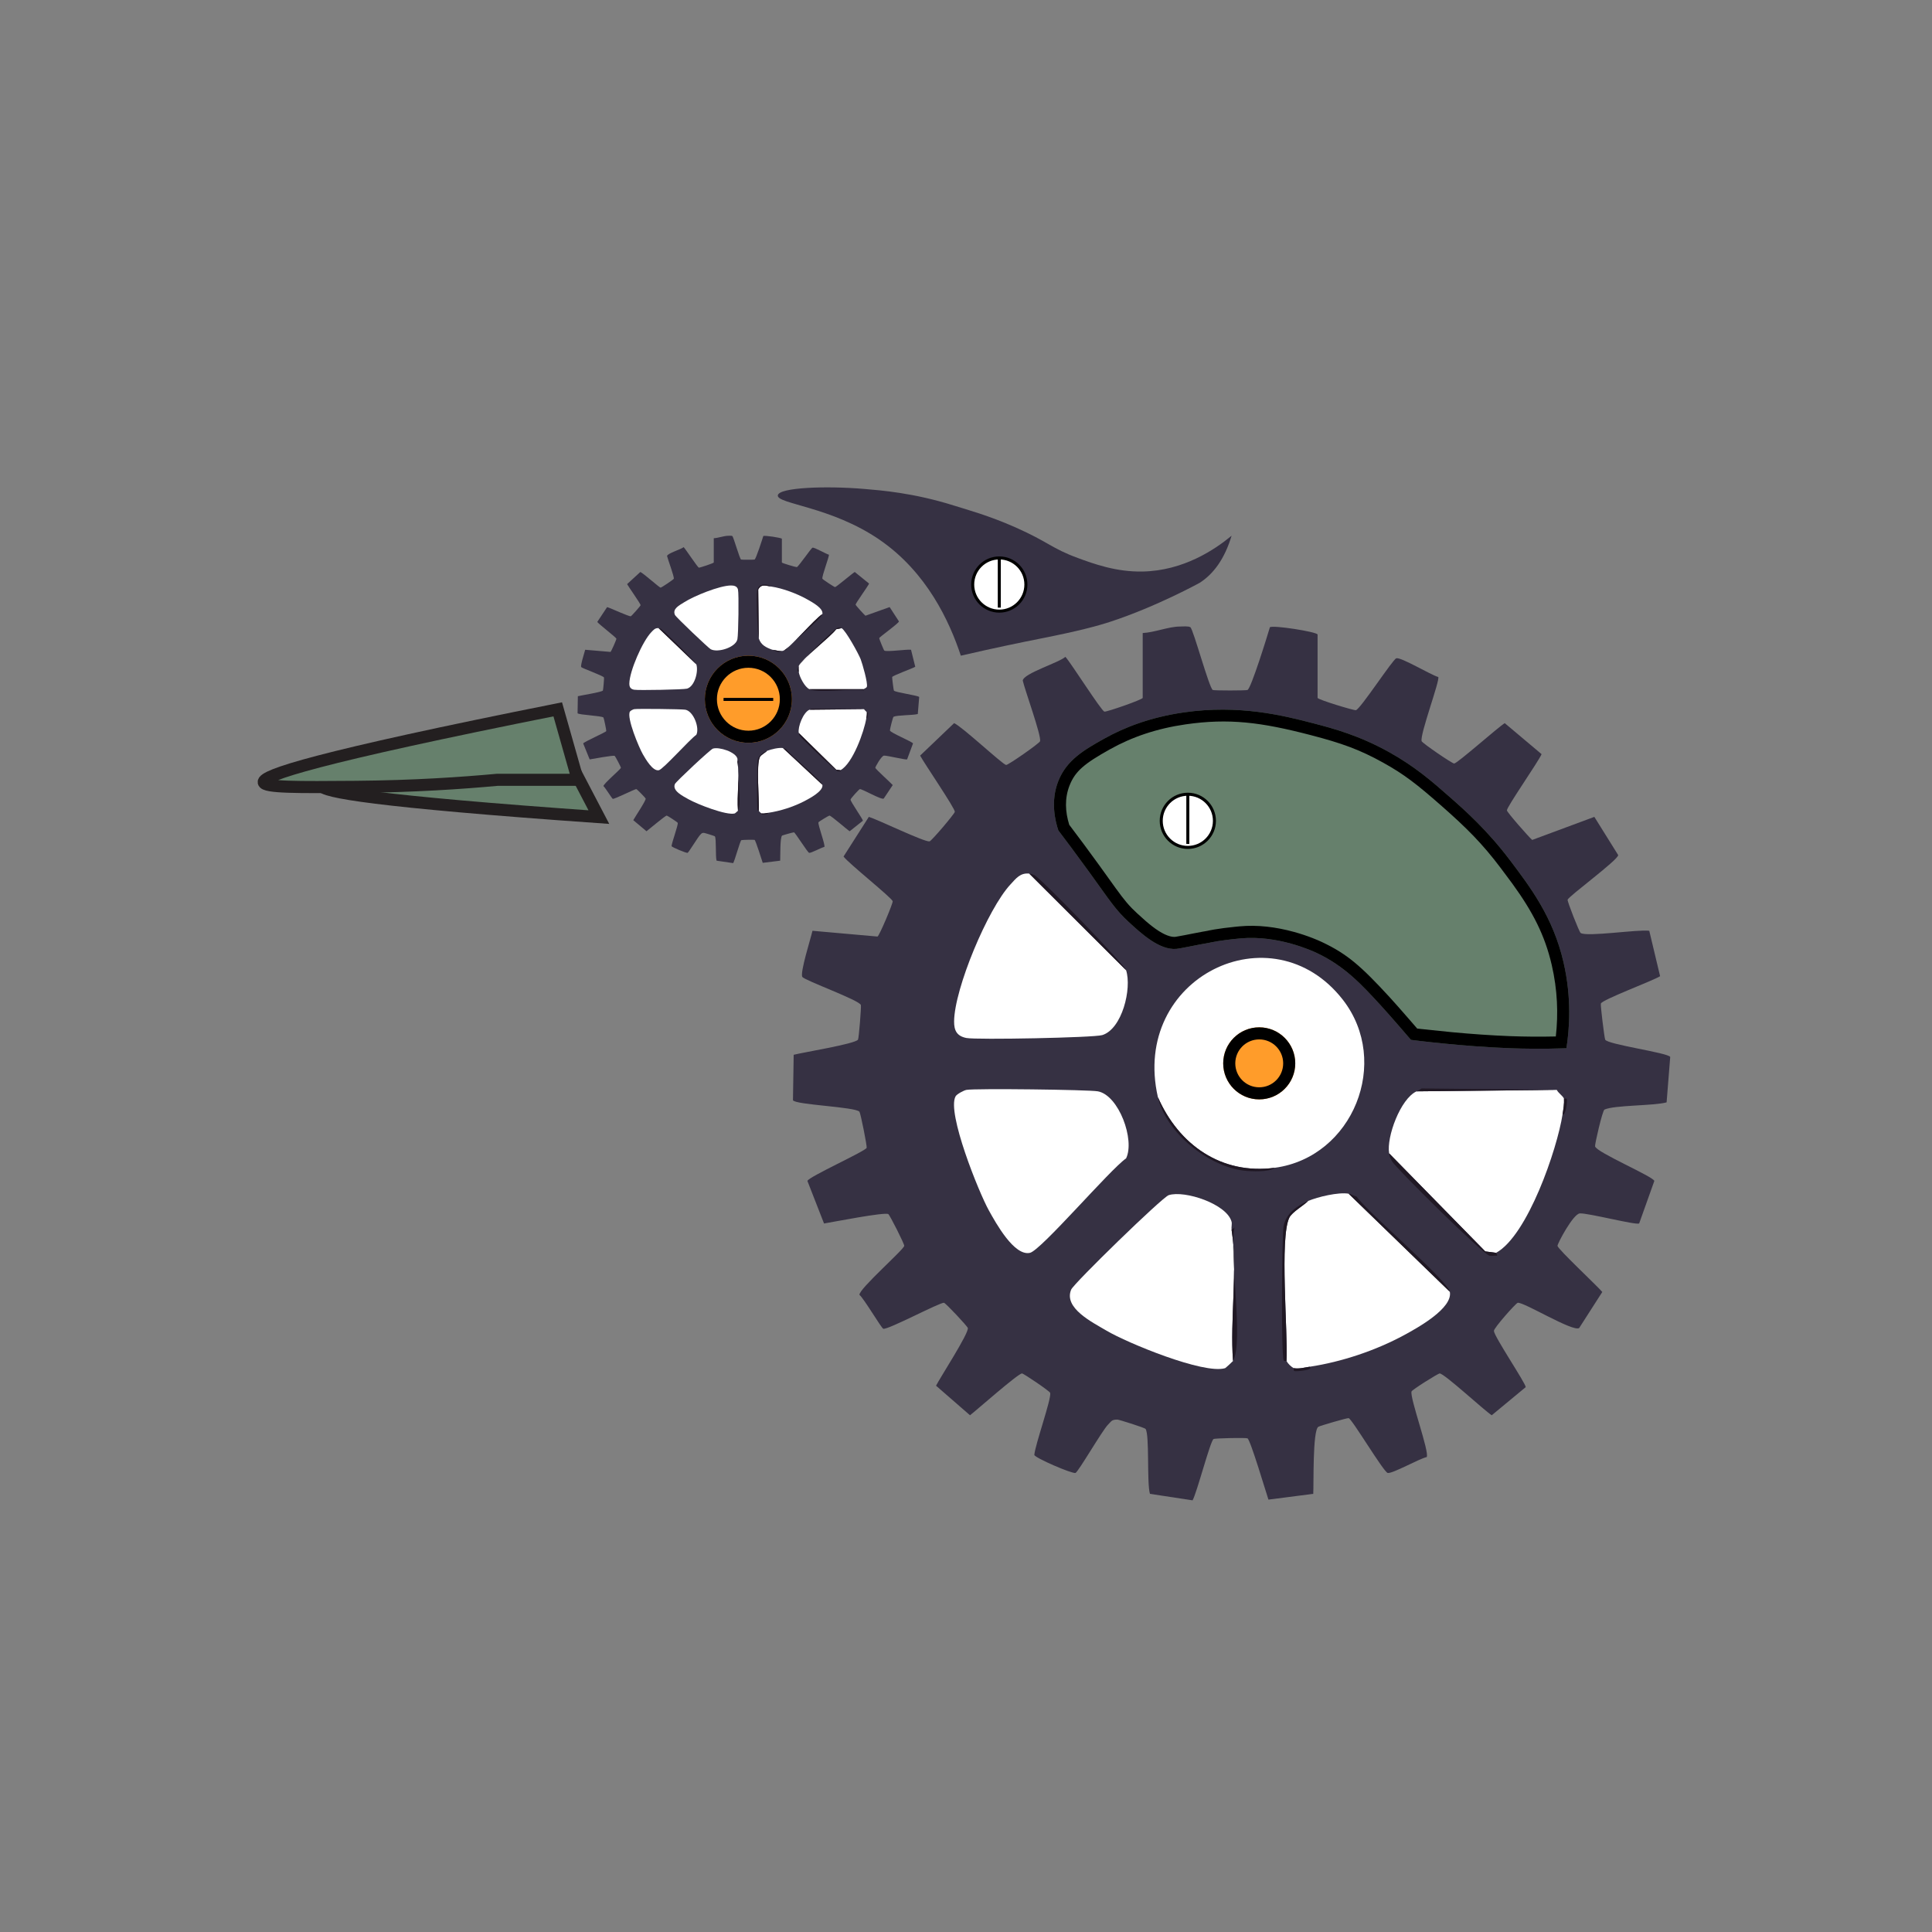 <?xml version="1.0" encoding="UTF-8"?>
<!-- Generated by Pixelmator Pro 3.7 -->
<svg width="666" height="666" viewBox="0 0 666 666" xmlns="http://www.w3.org/2000/svg">
    <rect x="0" y="0" width="666" height="666" fill="#808080" stroke="none"/>
    <g id="Layer-2">
        <path id="Path" fill="#66806c" stroke="#231f20" stroke-width="4.167" stroke-linecap="round" d="M 198.868 267.182 C 188.726 266.344 175.494 265.662 160.014 265.974 C 142.22 266.333 111.025 268.118 110.953 270.841 C 110.898 272.916 128.888 276.225 206.444 281.677 C 203.918 276.845 201.393 272.014 198.868 267.182 Z"/>
        <path id="path1" fill="#66806c" stroke="#231f20" stroke-width="4.167" stroke-linecap="round" d="M 90.913 269.659 C 91.188 271.491 102.556 271.401 122.702 271.242 C 142.715 271.083 159.414 269.925 171.433 268.815 L 199.155 268.815 C 196.858 260.717 194.561 252.62 192.264 244.522 C 108.423 261.234 90.56 267.307 90.913 269.659 Z"/>
    </g>
    <g id="Layer-1">
        <path id="path2" fill="#363143" stroke="none" d="M 406.619 215.982 C 407.595 215.969 409.679 215.761 410.355 216.23 C 411.359 216.925 416.869 237.348 418.078 237.852 C 418.629 238.082 429.478 238.071 430.035 237.852 C 431.278 237.363 436.979 218.892 437.757 216.23 C 438.741 215.411 453.779 217.769 454.197 218.715 L 454.197 240.586 C 454.467 241.226 466.718 244.953 467.4 244.811 C 468.947 244.488 480.146 227.222 481.349 226.917 C 483.018 226.494 493.366 232.734 495.797 233.379 C 496.452 234.472 489.401 253.252 490.068 255.497 C 490.261 256.148 500.597 263.228 501.277 263.202 C 502.393 263.158 516.363 250.716 518.715 249.284 L 531.419 259.971 C 530.306 262.571 519.369 278.222 519.462 279.356 C 519.517 280.027 526.998 288.546 528.18 289.546 L 549.603 281.593 L 557.823 294.765 C 557.847 296.441 540.604 309.032 540.386 310.173 C 540.271 310.776 544.373 321.244 544.87 321.606 C 546.881 323.065 564.846 320.303 568.535 320.86 L 572.271 336.517 C 569.917 338.048 552.217 344.617 551.845 345.961 C 551.678 346.564 553.069 357.823 553.34 358.387 C 554.147 360.073 575.067 362.904 575.759 364.352 L 574.513 380.009 C 569.975 381.239 556.531 380.92 553.091 382.495 C 552.405 382.808 549.708 394.523 549.852 395.169 C 550.318 397.251 570.02 405.611 570.279 407.099 L 565.047 421.762 C 563.807 422.361 547.53 418.143 544.621 418.282 C 542.311 418.393 536.844 428.762 536.899 429.466 C 536.986 430.57 550.643 443.324 552.343 445.372 L 544.372 457.798 C 542.265 459.249 525.273 448.783 523.198 449.1 C 522.569 449.196 514.938 457.798 514.978 458.792 C 515.057 460.734 526.078 477.039 525.939 478.177 L 514.231 487.87 C 511.635 486.209 497.92 473.489 496.295 473.455 C 495.719 473.443 486.726 479.112 486.581 479.669 C 485.972 481.996 492.849 500.584 491.812 502.285 C 489.479 502.72 479.876 508.14 478.36 507.752 C 476.921 507.384 466.045 489.104 464.909 488.864 C 464.376 488.752 454.897 491.542 454.446 491.846 C 452.446 493.195 452.906 511.722 452.703 514.959 L 437.258 516.948 C 436.404 514.422 431.038 496.316 430.035 495.823 C 429.509 495.565 418.835 495.757 418.327 496.071 C 417.194 496.771 412.557 514.719 411.103 517.196 L 396.406 514.959 C 395.289 511.224 396.314 494.755 394.911 492.592 C 394.633 492.163 385.708 489.359 385.196 489.361 C 383.182 489.368 383.205 489.859 381.958 491.101 C 380.019 493.031 371.695 507.414 370.748 507.752 C 369.669 508.137 356.768 502.582 356.55 501.539 C 356.848 497.963 362.445 482.346 362.03 480.166 C 361.92 479.587 352.904 473.494 352.315 473.455 C 351.052 473.372 336.601 486.162 334.38 487.87 L 322.672 477.68 C 324.084 474.872 333.995 459.644 333.632 457.798 C 333.517 457.212 326.004 449.19 325.412 449.1 C 324.044 448.891 305.976 458.534 304.487 458.047 C 303.808 457.824 297.782 447.556 296.267 446.366 C 296.051 444.344 311.498 430.85 311.711 429.466 C 311.805 428.862 306.739 418.873 306.231 418.531 C 305.04 417.728 286.901 421.308 284.061 421.762 L 278.332 407.099 C 278.583 405.734 298.46 396.796 298.758 395.667 C 298.92 395.054 296.664 383.735 296.267 383.24 C 294.905 381.544 274.057 380.859 273.35 379.264 L 273.599 363.607 C 276.526 362.828 294.884 359.84 295.769 358.387 C 296.081 357.876 296.93 347.034 296.765 346.458 C 296.284 344.779 277.394 337.993 276.588 336.766 C 275.686 335.391 279.536 323.331 280.076 320.86 L 302.495 322.848 C 303.121 322.619 307.868 311.359 307.726 310.67 C 307.488 309.523 292.476 297.591 290.787 295.262 L 299.505 281.593 C 302.605 282.529 318.627 290.305 320.43 290.043 C 321.094 289.946 329.074 280.519 329.148 279.853 C 329.275 278.722 318.465 262.932 317.192 260.468 L 328.899 249.284 C 331.642 250.437 345.687 263.605 346.835 263.699 C 347.548 263.757 358.396 256.196 358.542 255.497 C 358.969 253.467 353.302 237.874 352.564 234.621 C 352.77 232.132 365.114 228.429 367.261 226.42 C 369.173 228.49 379.594 244.998 380.712 245.308 C 381.397 245.498 393.661 241.248 393.915 240.586 L 393.915 218.218 C 397.918 218.037 402.74 216.031 406.619 215.982 Z"/>
        <g id="Group">
            <path id="path3" fill="#ffffff" stroke="none" d="M 439.5 402.55 C 421.084 405.066 406.333 394.652 399.146 378.195 C 389.749 336.949 438.497 313.244 462.916 344.644 C 479.587 366.081 466.418 398.873 439.5 402.55 Z"/>
            <path id="path4" fill="#ffffff" stroke="none" d="M 424.554 423.924 C 426.722 437.909 423.955 454.866 425.052 469.156 C 424.961 469.316 422.49 471.588 422.312 471.641 C 414.959 473.814 388.636 462.96 381.46 458.717 C 376.504 455.787 366.584 450.903 369.254 444.551 C 370.16 442.396 400.652 412.709 402.882 411.994 C 408.404 410.225 422.979 415.065 424.554 421.19 C 424.74 421.913 424.426 423.095 424.554 423.924 Z"/>
            <path id="path5" fill="#ffffff" stroke="none" d="M 464.909 411.497 L 499.783 445.297 C 500.89 450.947 488.773 457.669 484.09 460.209 C 474.288 465.523 462.529 469.475 451.457 471.144 C 449.624 471.42 447.898 471.939 445.977 471.641 C 445.033 471.091 443.997 470.125 443.486 469.156 C 444.029 459.642 441.022 426.595 444.482 419.699 C 445.431 417.809 449.447 415.53 450.959 413.983 C 454.198 412.61 461.432 410.868 464.909 411.497 Z"/>
            <path id="path6" fill="#ffffff" stroke="none" d="M 454.446 262.878 C 464.789 264.449 477.587 269.505 486.581 274.808 C 490.854 277.327 500.827 282.87 499.783 288.228 C 493.024 292.395 470.126 320.68 464.909 322.028 C 461.852 322.817 458.436 321.303 455.443 321.034 C 449.779 318.876 445.418 316.67 443.486 310.595 L 442.988 265.612 C 445.654 260.214 449.554 262.136 454.446 262.878 Z"/>
            <path id="path7" fill="#ffffff" stroke="none" d="M 516.722 301.151 C 520.378 303.036 531.924 325.014 533.661 329.732 C 535.193 333.895 540.161 351.733 539.141 355.082 C 538.848 356.042 536.942 356.866 536.152 357.319 L 488.324 357.319 C 484.107 355.386 479.391 345.789 478.858 341.413 C 478.747 340.499 478.668 336.613 478.858 335.945 C 480.392 330.561 507.54 308.724 511.989 302.146 L 516.722 301.151 Z"/>
            <path id="path8" fill="#ffffff" stroke="none" d="M 418.825 261.884 C 421.46 261.868 424.321 262.458 425.052 265.612 C 425.962 269.533 425.445 306.741 424.554 311.341 C 423.112 318.793 407.197 324.094 400.89 320.537 C 398.942 319.438 370.119 291.032 369.254 288.974 C 366.843 283.237 373.129 280.189 377.474 277.293 C 386.066 271.566 408.779 261.945 418.825 261.884 Z"/>
            <path id="path9" fill="#ffffff" stroke="none" d="M 354.806 301.151 L 388.185 334.454 C 390.222 340.748 386.827 354.711 379.965 356.821 C 377.076 357.71 336.63 358.505 333.134 357.816 C 329.826 357.163 328.873 355.217 328.899 352.099 C 328.994 340.843 340.494 313.301 348.329 304.879 C 350.242 302.823 351.702 300.804 354.806 301.151 Z"/>
            <path id="path10" fill="#ffffff" stroke="none" d="M 536.65 375.709 C 537.276 376.887 538.477 377.525 539.141 378.692 C 539.252 380.529 538.921 382.363 538.643 384.159 C 536.795 396.093 526.625 425.919 515.725 431.877 L 511.989 431.379 L 478.858 397.58 C 477.912 391.994 482.747 378.759 488.324 376.207 L 536.65 375.709 Z"/>
            <path id="path11" fill="#ffffff" stroke="none" d="M 333.134 375.709 C 335.968 375.151 375.407 375.63 378.471 376.207 C 385.689 377.566 391.294 392.956 388.185 399.32 C 382.681 403.096 358.881 431.004 355.055 431.877 C 349.626 433.115 343.302 421.622 340.856 417.213 C 337.416 411.012 326.323 383.534 329.398 377.946 C 329.856 377.113 332.282 375.878 333.134 375.709 Z"/>
            <path id="path12" fill="#201824" stroke="none" d="M 454.446 262.878 C 449.554 262.136 445.654 260.214 442.988 265.612 L 443.486 310.595 C 442.344 307.004 441.053 271.884 441.991 266.606 C 443.142 260.133 449.836 259.834 454.446 262.878 Z"/>
            <path id="path13" fill="#201824" stroke="none" d="M 450.959 413.983 C 449.447 415.53 445.431 417.809 444.482 419.699 C 441.022 426.595 444.029 459.642 443.486 469.156 C 443.45 469.086 442.673 469.359 442.49 468.907 C 441.622 466.762 441.857 426.107 442.49 422.681 C 443.301 418.286 447.19 415.579 450.959 413.983 Z"/>
            <path id="path14" fill="#201824" stroke="none" d="M 536.65 375.709 L 488.324 376.207 C 488.853 375.964 489.58 375.582 490.068 375.212 L 536.65 375.709 Z"/>
            <path id="path15" fill="#201824" stroke="none" d="M 439.5 402.55 C 437.675 404.112 431.193 403.836 428.789 403.544 C 416.523 402.056 401.959 390.541 399.146 378.195 C 406.333 394.652 421.084 405.066 439.5 402.55 Z"/>
            <path id="path16" fill="#201824" stroke="none" d="M 515.725 431.877 C 515.441 432.032 516.546 432.582 515.974 432.871 C 515.194 432.77 514.199 433.018 513.483 432.871 C 511.184 432.395 481.118 402.606 479.855 400.314 C 479.215 399.153 479.088 398.933 478.858 397.58 L 511.989 431.379 L 515.725 431.877 Z"/>
            <path id="path17" fill="#201824" stroke="none" d="M 516.722 301.151 L 511.989 302.146 C 507.54 308.724 480.392 330.561 478.858 335.945 C 480.048 332.498 510.92 301.189 513.483 300.654 C 514.62 300.417 515.658 300.603 516.722 301.151 Z"/>
            <path id="path18" fill="#201824" stroke="none" d="M 536.152 357.319 C 535.897 357.464 537.016 358.148 536.401 358.313 C 525.55 356.449 496.806 361.205 488.324 357.319 L 536.152 357.319 Z"/>
            <path id="path19" fill="#201824" stroke="none" d="M 425.052 469.156 C 423.955 454.866 426.722 437.909 424.554 423.924 L 425.551 423.178 C 423.668 432.289 428.78 462.655 425.052 469.156 Z"/>
            <path id="path20" fill="#201824" stroke="none" d="M 499.783 445.297 L 464.909 411.497 C 466 411.695 466.641 412.214 467.649 412.491 C 471.453 417.887 499.017 441.388 499.783 445.297 Z"/>
            <path id="path21" fill="#201824" stroke="none" d="M 464.909 322.028 C 470.126 320.68 493.024 292.395 499.783 288.228 C 499.024 292.121 471.447 315.651 467.649 321.034 C 466.73 321.399 465.847 321.719 464.909 322.028 Z"/>
            <path id="path22" fill="#201824" stroke="none" d="M 388.185 334.454 L 354.806 301.151 C 355.397 301.218 356.026 301.399 356.55 301.648 C 358.758 302.699 387.479 332.271 388.185 334.454 Z"/>
            <path id="path23" fill="#201824" stroke="none" d="M 464.909 322.028 C 459.398 323.842 460.049 322.789 455.443 321.034 C 458.436 321.303 461.852 322.817 464.909 322.028 Z"/>
            <path id="path24" fill="#201824" stroke="none" d="M 538.643 384.159 C 538.921 382.363 539.252 380.529 539.141 378.692 C 539.178 378.756 540.017 378.502 540.137 378.94 C 540.309 379.563 539.758 384.74 538.643 384.159 Z"/>
            <path id="path25" fill="#201824" stroke="none" d="M 451.457 471.144 C 453.092 472.309 446.828 472.814 446.226 472.635 C 445.783 472.503 446.044 471.68 445.977 471.641 C 447.898 471.939 449.624 471.42 451.457 471.144 Z"/>
            <path id="path26" fill="#201824" stroke="none" d="M 478.858 341.413 C 476.496 340.918 478.331 337.472 478.858 335.945 C 478.668 336.613 478.747 340.499 478.858 341.413 Z"/>
        </g>
        <g id="Generative-Object">
            <path id="path27" fill="#363143" stroke="none" d="M 250.998 184.697 C 251.378 184.692 252.19 184.614 252.453 184.79 C 252.844 185.05 254.99 192.701 255.461 192.889 C 255.675 192.976 259.9 192.971 260.117 192.889 C 260.601 192.706 262.821 185.787 263.124 184.79 C 263.507 184.483 269.363 185.366 269.526 185.721 L 269.526 193.913 C 269.631 194.153 274.402 195.549 274.668 195.496 C 275.27 195.375 279.631 188.907 280.1 188.793 C 280.75 188.635 284.779 190.972 285.726 191.214 C 285.981 191.623 283.235 198.658 283.495 199.499 C 283.57 199.743 287.596 202.395 287.86 202.386 C 288.295 202.369 293.735 197.708 294.651 197.172 L 299.598 201.175 C 299.165 202.149 294.906 208.012 294.942 208.437 C 294.963 208.688 297.876 211.88 298.337 212.254 L 306.679 209.275 L 309.881 214.209 C 309.89 214.837 303.175 219.554 303.09 219.981 C 303.045 220.207 304.643 224.129 304.836 224.264 C 305.619 224.811 312.615 223.776 314.052 223.985 L 315.507 229.85 C 314.59 230.423 307.697 232.884 307.552 233.388 C 307.488 233.614 308.029 237.831 308.134 238.043 C 308.449 238.674 316.596 239.735 316.865 240.277 L 316.38 246.142 C 314.612 246.603 309.377 246.483 308.037 247.073 C 307.77 247.191 306.72 251.579 306.776 251.821 C 306.958 252.601 314.63 255.733 314.731 256.29 L 312.694 261.783 C 312.211 262.007 305.872 260.427 304.739 260.479 C 303.84 260.521 301.711 264.405 301.732 264.669 C 301.766 265.082 307.084 269.86 307.746 270.627 L 304.642 275.282 C 303.822 275.826 297.205 271.905 296.397 272.024 C 296.152 272.06 293.18 275.282 293.196 275.655 C 293.226 276.382 297.518 282.49 297.464 282.916 L 292.905 286.547 C 291.894 285.925 286.553 281.16 285.92 281.148 C 285.696 281.143 282.194 283.266 282.137 283.475 C 281.9 284.347 284.578 291.31 284.174 291.947 C 283.266 292.11 279.526 294.141 278.936 293.995 C 278.375 293.857 274.14 287.01 273.698 286.92 C 273.49 286.878 269.799 287.923 269.623 288.037 C 268.844 288.542 269.023 295.482 268.944 296.695 L 262.93 297.44 C 262.597 296.494 260.508 289.711 260.117 289.526 C 259.912 289.43 255.756 289.502 255.558 289.62 C 255.117 289.882 253.311 296.605 252.744 297.533 L 247.021 296.695 C 246.586 295.296 246.985 289.126 246.439 288.316 C 246.331 288.156 242.855 287.105 242.656 287.106 C 241.872 287.109 241.88 287.292 241.395 287.758 C 240.64 288.481 237.398 293.869 237.03 293.995 C 236.609 294.139 231.586 292.059 231.5 291.668 C 231.617 290.328 233.796 284.478 233.634 283.661 C 233.591 283.444 230.081 281.162 229.851 281.148 C 229.359 281.116 223.732 285.908 222.867 286.547 L 218.308 282.73 C 218.858 281.678 222.717 275.974 222.576 275.282 C 222.531 275.063 219.605 272.058 219.375 272.024 C 218.842 271.946 211.806 275.558 211.226 275.375 C 210.962 275.292 208.615 271.445 208.025 271 C 207.941 270.242 213.956 265.188 214.039 264.669 C 214.076 264.443 212.103 260.701 211.905 260.573 C 211.441 260.272 204.378 261.613 203.272 261.783 L 201.041 256.29 C 201.138 255.779 208.879 252.431 208.995 252.007 C 209.058 251.778 208.18 247.538 208.025 247.352 C 207.495 246.717 199.376 246.46 199.101 245.863 L 199.198 239.998 C 200.338 239.706 207.486 238.587 207.831 238.043 C 207.952 237.851 208.283 233.789 208.219 233.574 C 208.032 232.945 200.675 230.403 200.362 229.943 C 200.01 229.428 201.51 224.91 201.72 223.985 L 210.45 224.729 C 210.694 224.643 212.543 220.426 212.487 220.167 C 212.395 219.738 206.549 215.268 205.891 214.395 L 209.286 209.275 C 210.493 209.626 216.733 212.538 217.435 212.44 C 217.693 212.404 220.801 208.873 220.83 208.623 C 220.879 208.199 216.67 202.284 216.173 201.361 L 220.733 197.172 C 221.801 197.604 227.27 202.537 227.717 202.572 C 227.995 202.594 232.219 199.761 232.276 199.499 C 232.442 198.739 230.236 192.898 229.948 191.679 C 230.028 190.747 234.835 189.359 235.672 188.607 C 236.416 189.382 240.474 195.566 240.91 195.682 C 241.177 195.753 245.952 194.162 246.051 193.913 L 246.051 185.535 C 247.61 185.467 249.488 184.715 250.998 184.697 Z"/>
            <g id="g1">
                <path id="path28" fill="#ffffff" stroke="none" d="M 260.02 254.521 C 252.848 255.464 247.104 251.562 244.305 245.397 C 240.646 229.946 259.629 221.066 269.138 232.829 C 275.63 240.859 270.502 253.144 260.02 254.521 Z"/>
                <path id="path29" fill="#ffffff" stroke="none" d="M 254.2 262.528 C 255.044 267.767 253.966 274.119 254.394 279.472 C 254.358 279.532 253.396 280.383 253.326 280.403 C 250.463 281.217 240.212 277.151 237.418 275.562 C 235.488 274.464 231.625 272.634 232.664 270.255 C 233.017 269.447 244.891 258.327 245.76 258.059 C 247.91 257.396 253.586 259.209 254.2 261.504 C 254.272 261.774 254.15 262.217 254.2 262.528 Z"/>
                <path id="path30" fill="#ffffff" stroke="none" d="M 269.914 257.873 L 283.495 270.534 C 283.926 272.651 279.208 275.169 277.384 276.12 C 273.567 278.111 268.988 279.592 264.676 280.217 C 263.962 280.32 263.29 280.514 262.542 280.403 C 262.174 280.197 261.771 279.835 261.572 279.472 C 261.783 275.908 260.613 263.528 261.96 260.945 C 262.329 260.237 263.893 259.383 264.482 258.804 C 265.744 258.29 268.56 257.637 269.914 257.873 Z"/>
                <path id="path31" fill="#ffffff" stroke="none" d="M 265.84 202.199 C 269.868 202.788 274.852 204.682 278.354 206.668 C 280.018 207.612 283.902 209.688 283.495 211.695 C 280.863 213.256 271.946 223.852 269.914 224.357 C 268.724 224.653 267.394 224.086 266.228 223.985 C 264.023 223.176 262.324 222.35 261.572 220.074 L 261.378 203.223 C 262.416 201.201 263.935 201.921 265.84 202.199 Z"/>
                <path id="path32" fill="#ffffff" stroke="none" d="M 290.092 216.537 C 291.515 217.243 296.012 225.475 296.688 227.243 C 297.284 228.802 299.219 235.485 298.822 236.739 C 298.708 237.099 297.966 237.407 297.658 237.577 L 279.033 237.577 C 277.391 236.853 275.554 233.258 275.347 231.619 C 275.303 231.277 275.273 229.821 275.347 229.571 C 275.944 227.554 286.516 219.373 288.248 216.909 L 290.092 216.537 Z"/>
                <path id="path33" fill="#ffffff" stroke="none" d="M 251.968 201.827 C 252.995 201.821 254.109 202.042 254.394 203.223 C 254.748 204.692 254.546 218.63 254.2 220.354 C 253.638 223.145 247.44 225.131 244.984 223.798 C 244.226 223.387 233.001 212.746 232.664 211.975 C 231.725 209.826 234.174 208.684 235.866 207.599 C 239.211 205.454 248.057 201.85 251.968 201.827 Z"/>
                <path id="path34" fill="#ffffff" stroke="none" d="M 227.038 216.537 L 240.037 229.012 C 240.83 231.37 239.508 236.6 236.836 237.391 C 235.71 237.724 219.96 238.021 218.599 237.763 C 217.31 237.519 216.939 236.79 216.95 235.622 C 216.986 231.405 221.465 221.088 224.516 217.933 C 225.261 217.163 225.829 216.406 227.038 216.537 Z"/>
                <path id="path35" fill="#ffffff" stroke="none" d="M 297.852 244.466 C 298.096 244.908 298.564 245.147 298.822 245.584 C 298.865 246.272 298.736 246.959 298.628 247.632 C 297.909 252.102 293.948 263.275 289.703 265.507 L 288.248 265.321 L 275.347 252.659 C 274.978 250.567 276.861 245.609 279.033 244.653 L 297.852 244.466 Z"/>
                <path id="path36" fill="#ffffff" stroke="none" d="M 218.599 244.466 C 219.702 244.257 235.06 244.436 236.254 244.653 C 239.065 245.162 241.247 250.927 240.037 253.311 C 237.893 254.726 228.625 265.18 227.135 265.507 C 225.021 265.971 222.558 261.665 221.606 260.014 C 220.266 257.691 215.946 247.397 217.144 245.304 C 217.322 244.992 218.267 244.529 218.599 244.466 Z"/>
                <path id="path37" fill="#201824" stroke="none" d="M 265.84 202.199 C 263.935 201.921 262.416 201.201 261.378 203.223 L 261.572 220.074 C 261.127 218.729 260.624 205.573 260.99 203.596 C 261.438 201.171 264.045 201.059 265.84 202.199 Z"/>
                <path id="path38" fill="#201824" stroke="none" d="M 264.482 258.804 C 263.893 259.383 262.329 260.237 261.96 260.945 C 260.613 263.528 261.783 275.908 261.572 279.472 C 261.558 279.446 261.255 279.548 261.184 279.379 C 260.846 278.575 260.938 263.345 261.184 262.062 C 261.5 260.416 263.015 259.402 264.482 258.804 Z"/>
                <path id="path39" fill="#201824" stroke="none" d="M 297.852 244.466 L 279.033 244.653 C 279.239 244.562 279.522 244.419 279.712 244.28 L 297.852 244.466 Z"/>
                <path id="path40" fill="#201824" stroke="none" d="M 260.02 254.521 C 259.309 255.106 256.785 255.003 255.849 254.894 C 251.072 254.336 245.4 250.022 244.305 245.397 C 247.104 251.562 252.848 255.464 260.02 254.521 Z"/>
                <path id="path41" fill="#201824" stroke="none" d="M 289.703 265.507 C 289.593 265.565 290.023 265.771 289.8 265.879 C 289.497 265.841 289.109 265.935 288.83 265.879 C 287.935 265.701 276.227 254.542 275.735 253.683 C 275.486 253.248 275.436 253.166 275.347 252.659 L 288.248 265.321 L 289.703 265.507 Z"/>
                <path id="path42" fill="#201824" stroke="none" d="M 290.092 216.537 L 288.248 216.909 C 286.516 219.373 275.944 227.554 275.347 229.571 C 275.81 228.279 287.832 216.551 288.83 216.35 C 289.273 216.262 289.677 216.331 290.092 216.537 Z"/>
                <path id="path43" fill="#201824" stroke="none" d="M 297.658 237.577 C 297.559 237.632 297.995 237.888 297.755 237.949 C 293.529 237.251 282.336 239.033 279.033 237.577 L 297.658 237.577 Z"/>
                <path id="path44" fill="#201824" stroke="none" d="M 254.394 279.472 C 253.966 274.119 255.044 267.767 254.2 262.528 L 254.588 262.248 C 253.854 265.661 255.845 277.036 254.394 279.472 Z"/>
                <path id="path45" fill="#201824" stroke="none" d="M 283.495 270.534 L 269.914 257.873 C 270.339 257.947 270.589 258.141 270.981 258.245 C 272.463 260.266 283.197 269.07 283.495 270.534 Z"/>
                <path id="path46" fill="#201824" stroke="none" d="M 269.914 224.357 C 271.946 223.852 280.863 213.256 283.495 211.695 C 283.2 213.154 272.461 221.968 270.981 223.985 C 270.624 224.121 270.28 224.241 269.914 224.357 Z"/>
                <path id="path47" fill="#201824" stroke="none" d="M 240.037 229.012 L 227.038 216.537 C 227.268 216.561 227.513 216.629 227.717 216.723 C 228.577 217.116 239.762 228.194 240.037 229.012 Z"/>
                <path id="path48" fill="#201824" stroke="none" d="M 269.914 224.357 C 267.769 225.037 268.022 224.642 266.228 223.985 C 267.394 224.086 268.724 224.653 269.914 224.357 Z"/>
                <path id="path49" fill="#201824" stroke="none" d="M 298.628 247.632 C 298.736 246.959 298.865 246.272 298.822 245.584 C 298.836 245.608 299.163 245.513 299.21 245.677 C 299.277 245.91 299.062 247.849 298.628 247.632 Z"/>
                <path id="path50" fill="#201824" stroke="none" d="M 264.676 280.217 C 265.313 280.653 262.873 280.842 262.639 280.775 C 262.467 280.726 262.568 280.417 262.542 280.403 C 263.29 280.514 263.962 280.32 264.676 280.217 Z"/>
                <path id="path51" fill="#201824" stroke="none" d="M 275.347 231.619 C 274.427 231.433 275.142 230.143 275.347 229.571 C 275.273 229.821 275.303 231.277 275.347 231.619 Z"/>
            </g>
        </g>
    </g>
    <g id="Layer-4">
        <g id="g2">
            <path id="path52" fill="#66806c" stroke="none" d="M 486.391 358.464 L 486.391 358.464 C 486.391 358.464 479.308 350.21 475.976 346.585 C 469.429 339.462 463.522 333.036 453.952 328.527 C 452.349 327.771 440.433 322.304 427.686 323.482 C 420.178 324.176 417.24 324.921 417.239 324.921 C 411.768 325.887 406.784 326.995 405.537 327.102 C 399.698 327.604 393.384 321.785 389.063 317.803 C 384.5 313.597 382.744 310.659 375.43 300.553 C 370.959 294.376 367.238 289.426 364.835 286.262 C 363.786 283.116 362.037 276.278 364.835 269.215 C 367.697 261.987 373.752 258.485 380.588 254.661 C 387.518 250.785 396.454 247.259 408.108 245.578 C 427.152 242.829 442.292 246.615 452.888 249.375 C 459.673 251.142 468.468 253.495 478.858 259.278 C 487.888 264.305 493.832 269.533 499.783 274.768 C 505.175 279.512 512.745 286.242 520.57 296.606 C 527.437 305.701 535.36 316.068 538.972 331.693 C 541.846 344.129 541.015 354.748 539.977 361.354 C 531.819 361.642 525.19 361.513 520.762 361.354 C 503.688 360.737 486.392 358.464 486.391 358.464 Z"/>
            <path id="path53" fill="#000000" fill-rule="evenodd" stroke="none" d="M 475.976 346.585 C 479.308 350.21 486.391 358.464 486.391 358.464 L 486.402 358.466 C 486.914 358.532 503.945 360.747 520.762 361.354 C 525.19 361.513 531.819 361.642 539.977 361.354 C 541.015 354.748 541.846 344.129 538.972 331.693 C 535.36 316.068 527.437 305.701 520.57 296.606 C 512.745 286.242 505.175 279.512 499.783 274.768 C 493.832 269.533 487.888 264.305 478.858 259.278 C 468.468 253.495 459.673 251.142 452.888 249.375 C 442.292 246.615 427.152 242.829 408.108 245.578 C 396.454 247.259 387.518 250.785 380.588 254.661 C 373.752 258.485 367.697 261.987 364.835 269.215 C 362.037 276.278 363.786 283.116 364.835 286.262 C 367.238 289.426 370.959 294.376 375.43 300.553 C 382.744 310.659 384.5 313.597 389.063 317.803 C 393.384 321.785 399.698 327.604 405.537 327.102 C 406.784 326.995 411.768 325.887 417.239 324.921 C 417.24 324.921 420.178 324.176 427.686 323.482 C 440.433 322.304 452.349 327.771 453.952 328.527 C 463.522 333.036 469.429 339.462 475.976 346.585 Z M 493.61 355.106 C 491.758 354.911 489.961 354.721 488.546 354.58 L 488.388 354.397 C 487.495 353.361 486.541 352.259 485.578 351.151 C 482.822 347.98 480.536 345.389 479.044 343.766 C 469.196 333.052 464.39 328.839 455.728 324.758 C 454.851 324.344 453.807 323.89 452.476 323.372 C 450.506 322.604 448.373 321.887 446.104 321.262 C 439.841 319.538 433.488 318.761 427.302 319.333 C 426.816 319.378 426.34 319.424 425.875 319.471 C 422.95 319.765 420.554 320.083 418.644 320.405 C 417.956 320.521 417.374 320.63 416.893 320.73 C 416.715 320.767 416.56 320.801 416.428 320.832 C 416.336 320.853 416.281 320.866 416.216 320.882 C 415.849 320.936 415.167 321.059 414.464 321.19 C 413.406 321.386 412.334 321.591 411.108 321.831 C 410.437 321.962 408.395 322.364 408.248 322.393 C 406.405 322.755 405.439 322.928 405.18 322.951 C 404.608 323 403.963 322.93 403.234 322.73 C 400.96 322.105 398.264 320.36 394.979 317.524 C 394.074 316.744 393.364 316.1 391.887 314.739 C 391.252 314.154 390.684 313.603 390.154 313.058 C 389.509 312.396 388.905 311.728 388.29 310.997 C 387.259 309.772 386.188 308.364 384.56 306.118 C 384.003 305.348 380.231 300.081 378.805 298.11 C 375.154 293.066 371.795 288.546 368.584 284.31 C 367.193 279.805 366.949 275.193 368.708 270.749 C 370.658 265.826 373.773 263.247 382.622 258.298 C 390.132 254.097 398.642 251.153 408.703 249.702 C 423.622 247.549 434.751 248.957 451.838 253.407 C 462.368 256.149 468.646 258.362 476.832 262.919 C 484.019 266.919 488.322 270.236 496.987 277.858 L 497.031 277.897 C 505.736 285.555 511.038 290.896 517.245 299.117 C 519.484 302.082 520.217 303.061 521.334 304.602 C 528.376 314.306 532.546 322.396 534.912 332.631 C 536.914 341.294 537.201 349.483 536.322 357.291 C 530.83 357.416 525.763 357.365 520.912 357.19 C 520.699 357.182 520.486 357.174 520.272 357.166 C 514.095 356.928 507.484 356.463 500.746 355.836 C 498.836 355.659 496.17 355.377 493.61 355.106 Z"/>
        </g>
        <g id="g3">
            <path id="path54" fill="#ff9c2a" stroke="none" d="M 272.996 241.039 C 272.996 249.331 266.274 256.052 257.983 256.052 C 249.691 256.052 242.97 249.331 242.97 241.039 C 242.97 232.748 249.691 226.026 257.983 226.026 C 266.274 226.026 272.996 232.748 272.996 241.039 Z"/>
            <path id="path55" fill="#000000" fill-rule="evenodd" stroke="none" d="M 257.983 256.052 C 266.274 256.052 272.996 249.331 272.996 241.039 C 272.996 232.748 266.274 226.026 257.983 226.026 C 249.691 226.026 242.97 232.748 242.97 241.039 C 242.97 249.331 249.691 256.052 257.983 256.052 Z M 268.829 241.039 C 268.829 247.029 263.973 251.886 257.983 251.886 C 251.992 251.886 247.136 247.029 247.136 241.039 C 247.136 235.049 251.992 230.193 257.983 230.193 C 263.973 230.193 268.829 235.049 268.829 241.039 Z"/>
        </g>
        <g id="g4">
            <path id="path56" fill="#ff9c2a" stroke="none" d="M 446.505 366.561 C 446.505 373.421 440.944 378.982 434.083 378.982 C 427.223 378.982 421.661 373.421 421.661 366.561 C 421.661 359.7 427.223 354.139 434.083 354.139 C 440.944 354.139 446.505 359.7 446.505 366.561 Z"/>
            <path id="path57" fill="#000000" fill-rule="evenodd" stroke="none" d="M 434.083 378.982 C 440.944 378.982 446.505 373.421 446.505 366.561 C 446.505 359.7 440.944 354.139 434.083 354.139 C 427.223 354.139 421.661 359.7 421.661 366.561 C 421.661 373.421 427.223 378.982 434.083 378.982 Z M 442.338 366.561 C 442.338 371.12 438.642 374.816 434.083 374.816 C 429.524 374.816 425.828 371.12 425.828 366.561 C 425.828 362.001 429.524 358.305 434.083 358.305 C 438.642 358.305 442.338 362.001 442.338 366.561 Z"/>
        </g>
        <path id="path58" fill="#ffffff" stroke="#000000" stroke-width="1.042" d="M 418.637 282.955 C 418.637 288.018 414.532 292.122 409.469 292.122 C 404.406 292.122 400.302 288.018 400.302 282.955 C 400.302 277.891 404.406 273.787 409.469 273.787 C 414.532 273.787 418.637 277.891 418.637 282.955 Z"/>
        <path id="path59" fill="none" stroke="#000000" stroke-width="1.042" d="M 409.469 273.787 L 409.469 290.915"/>
        <path id="path60" fill="none" stroke="#000000" stroke-width="1.042" d="M 266.547 241.104 L 249.419 241.104"/>
        <path id="path61" fill="#363143" stroke="none" d="M 331.219 226.026 C 342.916 223.325 352.408 221.369 358.964 220.074 C 371.997 217.5 378.504 215.724 382.799 214.313 C 398.853 209.038 413.559 200.905 413.558 200.905 C 413.558 200.905 413.53 200.918 413.53 200.918 C 413.53 200.918 413.54 200.914 413.558 200.905 C 413.56 200.904 413.564 200.901 413.566 200.901 C 418.355 197.827 422.166 192.633 424.554 184.675 L 424.554 184.675 L 424.554 184.675 C 418.783 189.462 407.942 196.754 393.853 197.018 C 384.719 197.189 377.001 194.354 371.496 192.332 C 362.569 189.053 361.34 186.798 350.084 181.81 C 340.825 177.705 333.341 175.694 328.871 174.284 C 314.915 169.879 303.576 169.028 297.889 168.545 C 284.73 167.425 268.5 168.02 268.132 170.755 C 267.729 173.758 286.502 174.57 303.216 186.071 C 319.529 197.296 327.276 214.158 331.219 226.026 Z"/>
        <path id="path62" fill="#ffffff" stroke="#000000" stroke-width="1.042" d="M 353.645 201.499 C 353.645 206.563 349.541 210.667 344.478 210.667 C 339.415 210.667 335.31 206.563 335.31 201.499 C 335.31 196.436 339.415 192.332 344.478 192.332 C 349.541 192.332 353.645 196.436 353.645 201.499 Z"/>
        <path id="path63" fill="none" stroke="#000000" stroke-width="1.042" d="M 344.478 192.332 L 344.478 209.46"/>
    </g>
    <g id="Layer-3"/>
    <g id="Layer-5"/>
</svg>
